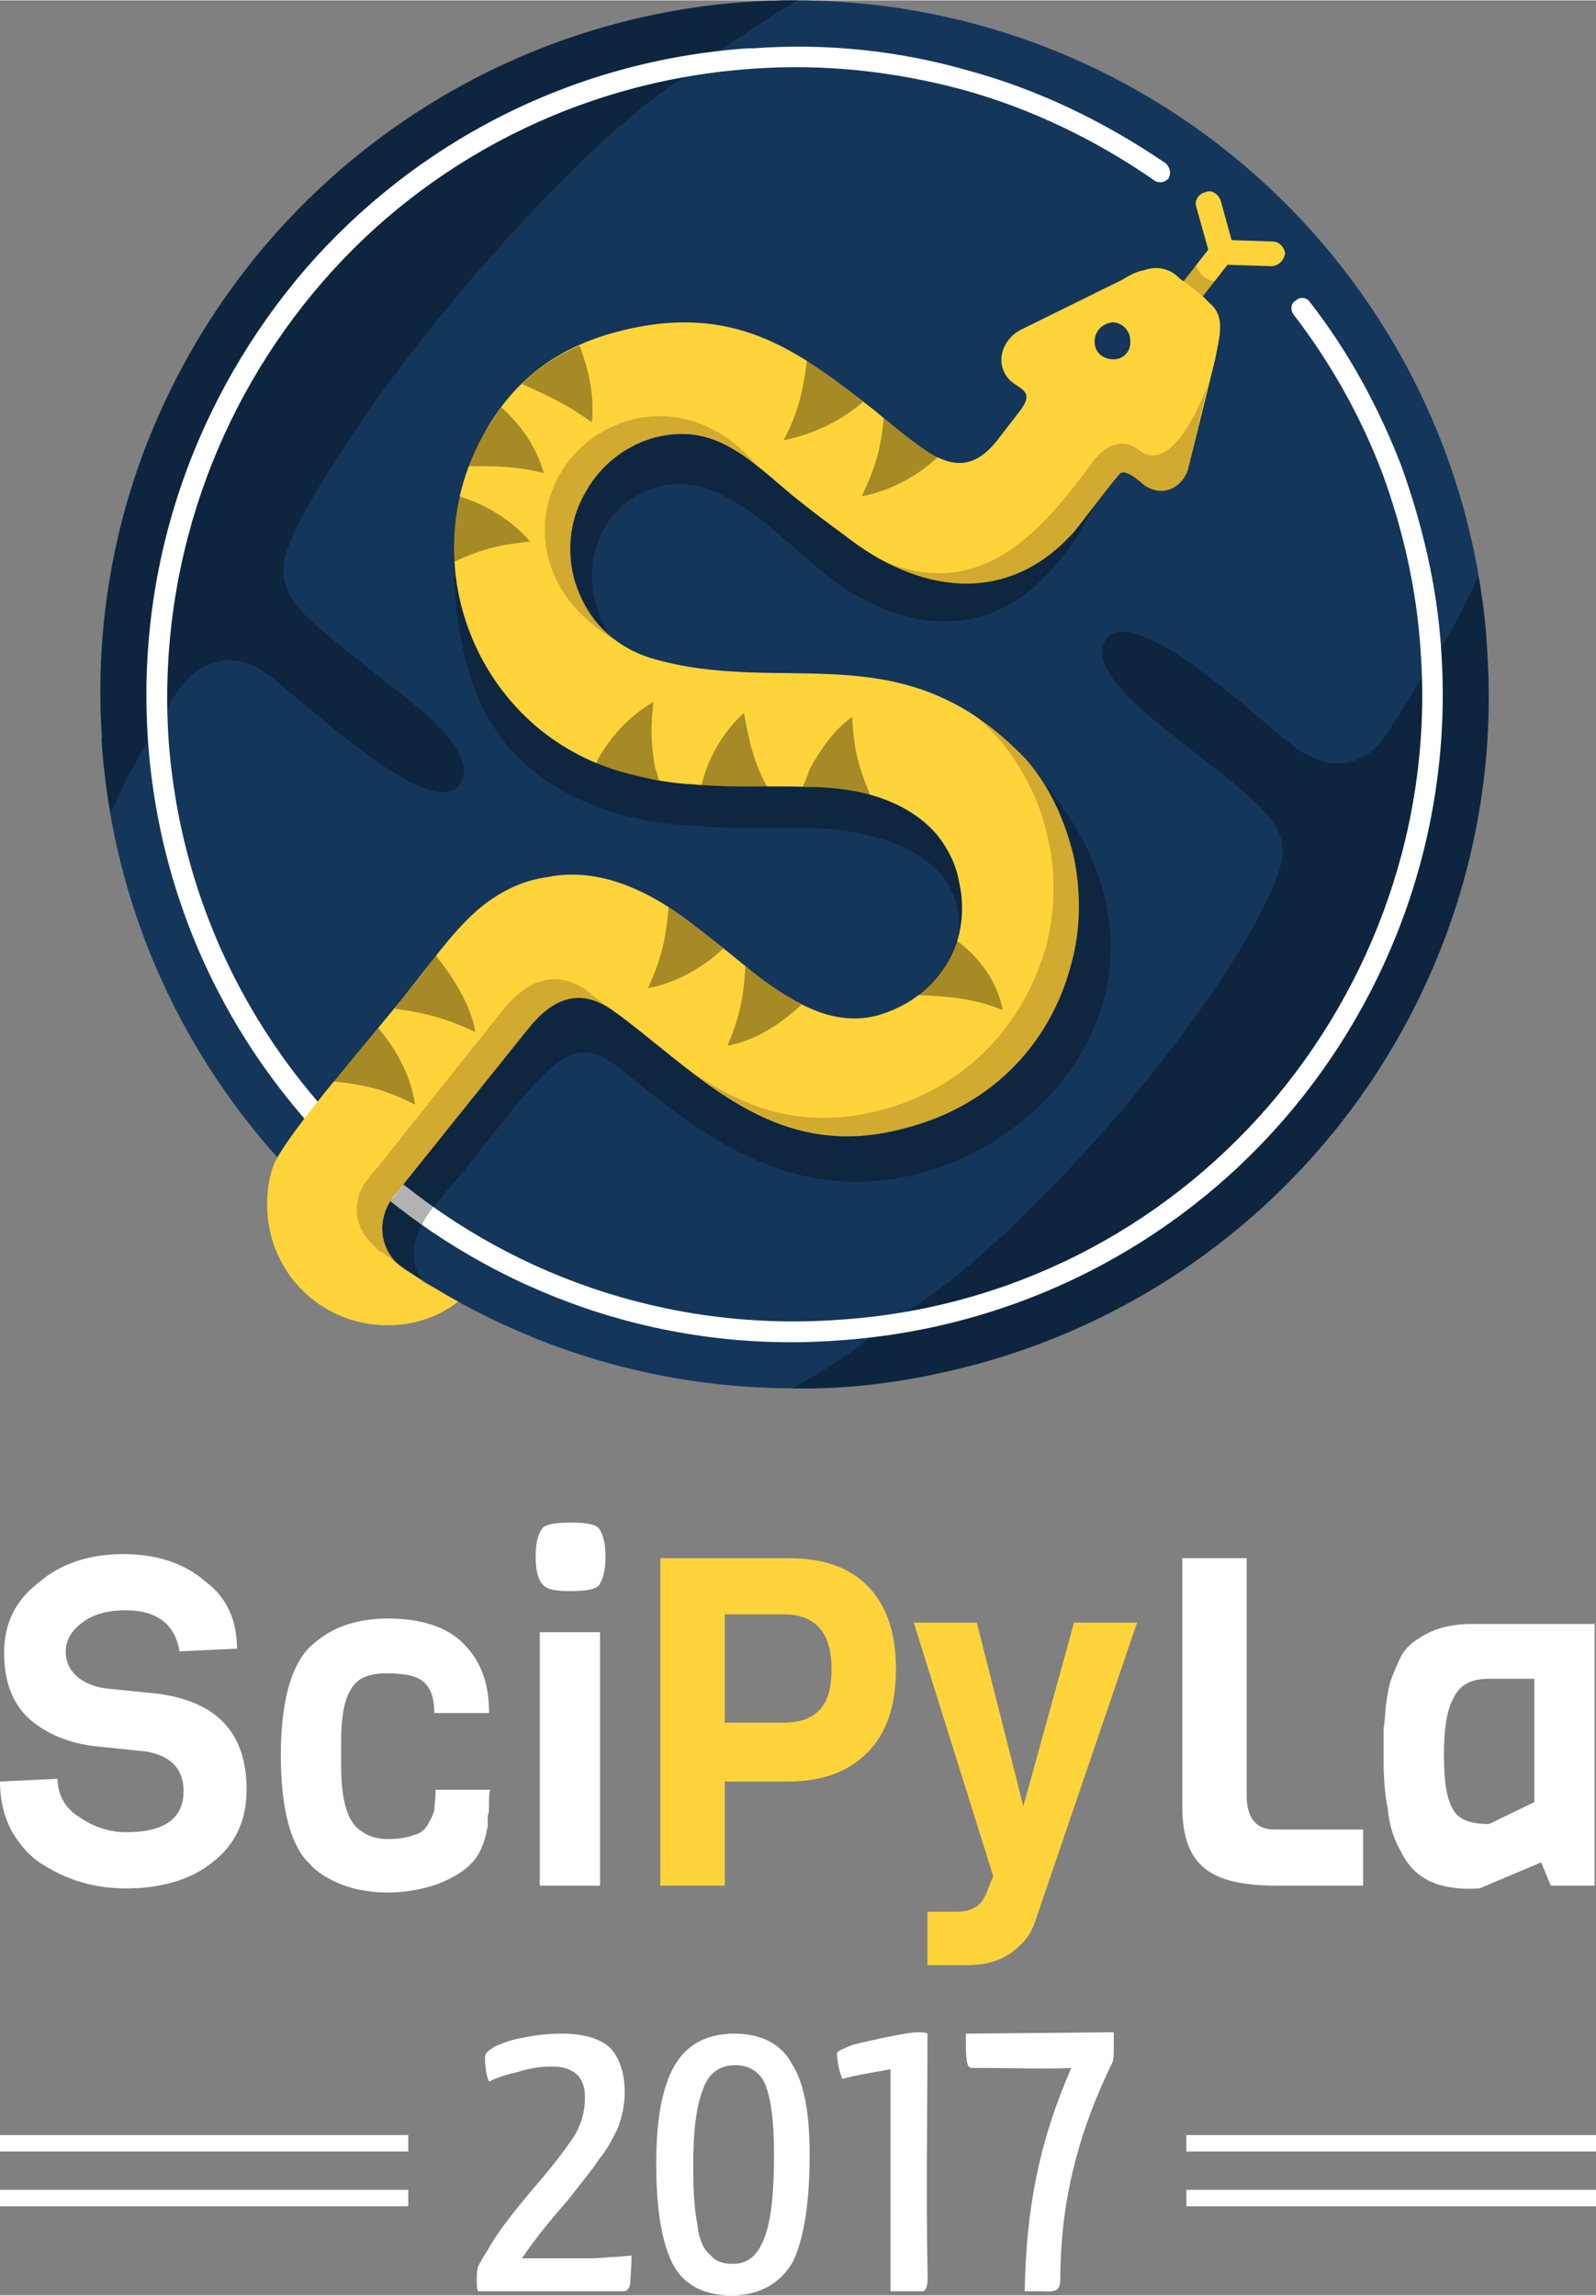 <?xml version="1.0" encoding="UTF-8"?>
<!DOCTYPE svg PUBLIC "-//W3C//DTD SVG 1.1//EN" "http://www.w3.org/Graphics/SVG/1.1/DTD/svg11.dtd">
<!-- Creator: CorelDRAW X7 -->
<svg xmlns="http://www.w3.org/2000/svg" xml:space="preserve" width="11.645mm" height="16.748mm" version="1.1" style="shape-rendering:geometricPrecision; text-rendering:geometricPrecision; image-rendering:optimizeQuality; fill-rule:evenodd; clip-rule:evenodd"
viewBox="0 0 1165 1675"
 xmlns:xlink="http://www.w3.org/1999/xlink">
 <rect x="0" y="0" width="1165" height="1675" fill="#808080" stroke="none"/>
 <defs>
  <style type="text/css">
   <![CDATA[
    .fil3 {fill:#0E253F}
    .fil2 {fill:#14365B}
    .fil1 {fill:#FFD43B}
    .fil0 {fill:white}
    .fil4 {fill:white;fill-rule:nonzero}
    .fil6 {fill:#1A0000;fill-opacity:0.2}
    .fil5 {fill:black;fill-opacity:0.302}
    .fil7 {fill:black;fill-opacity:0.349}
   ]]>
  </style>
 </defs>
 <g id="Capa_x0020_1">
  <g id="_494905001600">
   <path class="fil0" d="M995 1376l-62 0c-48,0 -70,-13 -70,-58l0 -181 47 0 0 173c0,14 5,25 20,25l65 0 0 41zm-129 222l299 0 0 12 -299 0 0 -12zm0 -40l299 0 0 12 -299 0 0 -12zm-866 40l298 0 0 12 -298 0 0 -12zm0 -40l298 0 0 12 -298 0 0 -12zm349 114c-1,-2 -1,-5 -1,-8 0,-4 0,-7 1,-10 1,-2 3,-6 7,-12 7,-13 19,-28 35,-47 13,-15 22,-27 28,-36 6,-10 8,-19 8,-29 0,-14 -8,-22 -24,-22 -8,0 -16,1 -25,4 -9,2 -15,4 -21,7 -2,-4 -3,-11 -3,-18 0,-3 3,-5 8,-8 5,-2 12,-5 20,-6 9,-2 18,-3 28,-3 17,0 29,4 36,11 6,7 10,17 10,32 0,9 -2,18 -5,26 -4,8 -8,16 -14,23 -5,8 -13,17 -22,29 -15,17 -26,31 -34,43l43 0c7,0 14,0 22,-1 7,0 12,-1 15,-1 0,10 -1,17 -1,21 -1,3 -2,5 -5,5l-106 0zm130 -93c0,-31 4,-55 13,-71 9,-16 24,-24 44,-24 19,0 34,7 42,22 9,14 13,36 13,66 0,35 -4,61 -12,78 -9,16 -24,25 -45,25 -21,0 -35,-8 -43,-23 -8,-16 -12,-40 -12,-73zm27 2c0,18 1,32 3,42 1,10 4,18 9,22 4,5 9,7 17,7 11,0 18,-6 23,-19 5,-13 7,-33 7,-61 0,-23 -2,-39 -6,-50 -4,-10 -12,-15 -22,-15 -12,0 -20,6 -24,18 -5,13 -7,31 -7,56zm144 -71c-11,2 -24,4 -35,7 -2,-4 -4,-12 -4,-19 0,-1 4,-3 12,-6 8,-2 17,-4 27,-6 10,-2 16,-3 20,-3 3,0 6,0 7,1 0,57 -1,114 0,171 0,3 1,14 -2,16 0,1 -1,1 -3,1 -7,0 -18,0 -22,0l0 -162zm163 -27c0,3 0,7 0,10 0,5 0,10 -1,12 -25,51 -38,102 -38,158 0,11 -6,9 -16,9 -4,0 -6,0 -10,0 1,-59 10,-108 34,-163 -16,1 -41,0 -73,0 -4,0 -4,-10 -4,-25l108 -1zm-633 -177c0,22 -8,40 -25,53 -16,13 -38,19 -63,19 -21,0 -41,-5 -60,-17 -9,-5 -17,-14 -23,-24 -6,-11 -9,-23 -9,-37l42 -2c0,12 6,22 16,28 10,7 22,11 34,11 28,0 42,-10 42,-30 0,-16 -9,-26 -28,-29l-39 -4c-20,-3 -35,-10 -47,-21 -11,-11 -17,-26 -17,-47 0,-21 8,-38 25,-51 16,-14 37,-21 62,-21 25,0 45,7 60,20 16,12 23,29 23,49l-42 2c-3,-20 -17,-30 -39,-30 -14,0 -24,3 -32,9 -8,6 -12,13 -12,21 0,8 3,14 9,19 5,4 12,7 20,8l39 4c43,6 64,29 64,70zm138 0l40 0c-1,1 -1,5 -1,9 0,5 0,8 -1,10 0,2 0,4 0,8 -1,3 -1,6 -2,8 0,1 -1,4 -2,6 -4,12 -15,21 -33,28 -12,4 -24,6 -36,6 -12,0 -24,-2 -34,-6 -10,-4 -18,-9 -24,-16 -13,-13 -20,-40 -20,-78 0,-38 7,-64 20,-78 6,-6 14,-12 24,-16 10,-4 22,-6 34,-6 24,0 43,6 55,18 13,13 19,29 19,51l-40 0c0,-10 -2,-17 -7,-22 -5,-5 -14,-7 -28,-7 -13,0 -22,4 -26,12 -5,8 -7,21 -7,38l0 17c0,27 5,43 16,49 4,3 11,5 18,5 8,0 14,-1 19,-3 5,-1 8,-4 10,-7 2,-4 4,-7 5,-11 0,-3 1,-8 1,-15zm99 -195c10,0 17,1 20,4 3,4 5,11 5,21 0,10 -2,17 -5,21 -3,3 -10,4 -21,4 -10,0 -17,-1 -20,-5 -3,-3 -5,-10 -5,-20 0,-11 2,-17 5,-21 3,-3 10,-4 21,-4zm21 265l-44 0 0 -185 44 0 0 185zm726 0l-32 0 -7 -17 -45 19c-33,2 -49,-9 -58,-28 -5,-9 -8,-19 -9,-30 -2,-10 -3,-22 -3,-33 0,-12 0,-20 0,-26 1,-5 1,-12 2,-19 1,-7 2,-13 4,-18 2,-5 4,-10 7,-16 3,-5 7,-9 12,-12 10,-7 23,-11 39,-11l90 0 0 191zm-44 -61l0 -90 -33 0c-13,0 -21,4 -26,14 -5,9 -7,23 -7,42 0,19 2,32 7,40 4,7 13,10 26,10l33 -16z"/>
   <path class="fil1" d="M633 1157c14,14 21,34 21,61 0,27 -7,47 -21,61 -14,14 -33,21 -58,21l-46 0 0 76 -47 0 0 -239 93 0c25,0 44,6 58,20zm-26 61c0,-26 -11,-40 -35,-40l-43 0 0 79 43 0c12,0 20,-3 26,-9 6,-6 9,-16 9,-30zm223 -34l-73 214c-3,10 -7,17 -13,22 -9,9 -21,14 -38,14l-29 0 0 -39 22 0c7,0 11,-2 14,-4 3,-2 6,-6 8,-12l4 -10 -58 -185 46 0 34 134 37 -134 46 0z"/>
   <g>
    <path class="fil2" d="M582 0c265,1 482,205 503,465l-404 538c-33,7 -68,11 -103,10 -268,-1 -487,-210 -504,-474l407 -529c33,-7 66,-10 101,-10z"/>
    <path class="fil3" d="M525 37c20,-14 39,-26 57,-37 -207,-1 -395,125 -473,319 -27,67 -39,140 -35,213 1,20 3,41 7,61 8,-19 17,-36 27,-52 10,-15 21,-42 35,-51 19,-13 38,-10 55,4 27,21 90,80 123,84 13,1 20,-9 17,-20 -3,-14 -18,-30 -38,-46 -31,-25 -67,-52 -79,-65 -13,-14 -16,-26 -13,-40 5,-22 27,-55 38,-73 8,-12 17,-26 27,-40l0 0c66,-93 169,-204 227,-238l0 0 25 -19z"/>
    <path class="fil3" d="M635 976c-19,15 -38,27 -57,37 207,1 395,-124 473,-319 26,-65 39,-137 35,-212 -1,-21 -3,-42 -7,-62 -8,19 -17,36 -27,52l-14 22c-9,14 -26,46 -38,55 -19,13 -37,9 -55,-4 -27,-21 -90,-81 -123,-84 -13,-2 -19,8 -17,19 3,14 19,30 38,46 31,25 68,52 79,65 21,22 16,38 3,65 -45,97 -188,257 -265,302l0 0 -25 18z"/>
    <path class="fil4" d="M944 229c-2,-3 -2,-8 2,-10 3,-3 8,-2 10,1 28,36 50,76 67,120 15,42 26,87 29,134 9,130 -36,252 -115,343 -79,91 -194,152 -324,161 -130,10 -252,-35 -343,-114 -92,-80 -153,-194 -162,-324 -9,-131 36,-252 115,-344 79,-91 193,-152 323,-161l4 0c54,-4 107,2 156,16 52,14 101,38 145,68 3,3 4,7 2,11 -3,3 -7,4 -11,1 -42,-29 -89,-52 -140,-66 -49,-13 -100,-19 -154,-15 -126,9 -237,68 -313,156 -77,89 -120,207 -112,333 9,126 68,236 157,313 88,77 206,120 332,111 126,-8 237,-67 314,-156 76,-88 120,-206 111,-332 -3,-46 -13,-89 -28,-130 -16,-42 -38,-81 -65,-116z"/>
    <path class="fil5" d="M331 407l0 0c2,94 28,158 118,186 17,5 34,8 52,9 35,3 53,2 86,2 50,0 117,18 113,76 1,-4 1,-7 2,-11l0 0 0 -1c0,0 0,-1 0,-1l0 -1 0 0 0 0 0 0c0,-1 0,-2 0,-3l0 0 0 0 0 0 0 -1 0 0 0 0 0 -1 0 -1 0 0 0 0 0 0 0 -1 0 0 0 0 0 -1 0 0 0 0 0 0 0 -1 0 0 0 0 0 -1 0 0 0 0 0 -1 0 0 0 0 0 0 0 -1 0 0 0 0 0 0 0 -1 0 0 0 -1 0 0 0 0 0 0 0 -1 0 0 0 0 0 0 -1 -1 0 0 0 0 0 -1 0 0 0 -1 0 0 0 0 0 -1 0 0 0 -1 0 0 0 0 0 0 0 -1 0 0 0 0 0 0 -1 -1 0 0 0 -1 0 0 0 -1 0 0 0 0 0 -1 0 0 0 -1 -1 -1 0 0 0 0 0 -1 0 0 0 0 0 -1 0 0 -1 -1 0 -1 0 0 0 -1 0 0 0 0 0 0 -1 -1 0 0 0 0 0 0 0 -1 0 0 0 0 0 -1 -1 -1 0 0 0 0 0 -1 0 0 -1 -1 0 0 0 -1 0 0 0 0 -1 -1 0 -1 0 0 0 0 0 -1 0 0c-1,0 -1,0 -1,-1l0 0 0 0 0 -1 -1 0 0 -1 0 0 -1 -1 0 0 0 0 0 -1 0 0 -1 0 0 -1 0 0 -1 -1 0 0 0 0 0 0 0 -1 0 0 -1 0 0 -1 0 0 0 0 0 0 -1 -1 0 0 0 0 0 0 0 -1 0 0 -1 0 0 0 0 -1 0 0 0 0 0 0 -1 -1 0 0 0 0 0 0 -1 -1 0 0 0 0 0 0 0 -1 0 0c-1,0 -1,0 -1,-1l0 0c-1,0 -1,0 -1,-1l0 0c0,0 -1,0 -1,-1l0 0 -1 -1 0 0c0,0 0,0 -1,-1l0 0c0,0 0,0 -1,0l0 0c0,-1 0,-1 -1,-1l0 0c0,-1 0,-1 -1,-1l0 0c0,-1 0,-1 -1,-1l0 0c0,0 0,-1 -1,-1l0 0c0,0 0,-1 -1,-1l0 0c0,0 0,-1 -1,-1l0 0c0,0 -1,0 -1,-1l0 0c0,0 -1,0 -1,0l0 0c0,-1 -1,-1 -1,-1l0 0c0,-1 -1,-1 -1,-1l0 0c-1,0 -1,-1 -1,-1l0 0c-1,0 -1,0 -2,-1l0 0c0,0 0,0 -1,0l0 0c0,-1 -1,-1 -1,-1l0 0c0,0 -1,-1 -1,-1l0 0c-1,0 -1,0 -2,-1l0 0c0,0 0,0 -1,0l0 0c0,-1 -1,-1 -1,-1l0 0c-1,0 -1,-1 -1,-1l0 0c-1,0 -1,0 -2,-1l0 0c0,0 -1,0 -1,0l0 0c-1,0 -1,-1 -2,-1l0 0c0,0 0,0 -1,0l0 0c0,-1 -1,-1 -1,-1l0 0c-1,0 -1,-1 -2,-1l0 0c0,0 -1,0 -1,0l0 0c-1,-1 -1,-1 -2,-1l0 0c0,0 -1,0 -1,0l0 0c-1,-1 -1,-1 -2,-1l0 0c0,0 -1,0 -1,-1l0 0 -2 0 0 0c-1,0 -1,0 -2,-1l0 0c0,0 -1,0 -1,0l0 0c-1,0 -1,0 -2,-1l0 0c0,0 -1,0 -2,0l0 0c0,0 -1,0 -1,0l0 0c-1,-1 -1,-1 -2,-1l0 0c0,0 -1,0 -2,0l0 0c0,0 -1,0 -1,-1l0 0c-1,0 -2,0 -2,0l0 0 -2 0 0 0c-1,0 -1,-1 -2,-1l0 0c0,0 -1,0 -2,0l0 0c0,0 -1,0 -1,0l0 0c-1,0 -2,0 -2,-1l0 0c-1,0 -2,0 -2,0l0 0c-1,0 -1,0 -2,0l0 0c-1,0 -1,0 -2,0l0 0 -2 0 0 0c-1,-1 -1,-1 -2,-1l0 0c-1,0 -1,0 -2,0l0 0c-1,0 -1,0 -2,0l0 0c-1,0 -1,0 -2,0l0 0c-1,0 -2,0 -2,0l0 0c-1,0 -2,0 -2,0l0 0c-1,0 -2,0 -2,0l0 0c-1,0 -2,0 -3,0l0 0c0,0 -1,0 -2,0l0 0 -1 0 0 0 -2 0 0 0 -1 0 0 0 -2 0 0 0 -1 0 -2 0 0 0 -1 0 -1 0 0 0 -2 0 -1 0 0 0 -1 0 -2 0 -1 0 -1 0 -2 0 0 0 -1 0 0 0 -1 0 -1 0 0 0 -2 0 0 0 -1 0 0 0 -1 0 -1 0 -2 0 0 0 -1 0 0 0 -1 0 0 0 -1 0 0 0 -2 0 -1 0 -1 0 -1 0 0 0 -2 0 0 0 -1 0 -1 0 0 0 -1 0 0 0 -1 0 0 0 -2 0 -1 0 0 0 -1 0 -1 0 0 0 -2 0 0 0 -1 0 0 0 -1 0 0 0 -1 0 0 0 -2 -1 0 0 -1 0 0 0 -1 0 0 0 -2 0 -1 0 0 0 -1 0 0 0 -2 0 0 0 -1 0 0 0 -1 0 -2 0 0 0 -1 0 0 0 -2 0 0 0 -1 0 0 0 -2 0 0 0 -1 0 -1 -1 0 0 -2 0 0 0 -2 0 0 0 -1 0 0 0 -2 0 0 0 -1 0 0 0 -1 0 0 0 -1 0 0 0 -1 0 0 0 -1 0 0 0 0 0 0 0 -1 0 -1 -1 0 0 -1 0 0 0 -1 0 0 0 -1 0 0 0 0 0 -1 0 0 0 -1 0 -1 0 -1 0 -1 -1 0 0 -1 0 0 0 -1 0 -1 0 0 0 -1 0c-1,0 -1,0 -2,0l-1 0 0 0 -1 -1 -1 0 0 0 0 0 -1 0 -1 0 0 0 -1 0 -2 -1 0 0 0 0 0 0 -1 0 0 0 -1 0 -1 0 0 0 -1 0 0 0 0 -1 -1 0 -1 0 0 0 -1 0 0 0 -1 0 0 0 -1 -1 0 0 -1 0 0 0 -1 0 -1 0 -1 0 0 0 0 -1 0 0 -1 0 -1 0 -1 0 -1 0 0 -1 -1 0 0 0 -1 0 -1 0 -1 -1 0 0 -1 0 0 0 -1 0 -1 -1 -1 0c-1,0 -2,-1 -4,-1l-1 -1c-1,0 -3,0 -4,-1l0 0c-2,-1 -3,-1 -4,-2l-1 0c-2,-1 -3,-1 -4,-2l-1 0c-1,-1 -2,-1 -4,-2l0 0c-2,-1 -3,-1 -4,-2l-1 0c-1,-1 -2,-2 -3,-2l-1 -1c-1,0 -2,-1 -3,-1l-1 -1c-1,-1 -3,-1 -4,-2l0 0c-1,-1 -2,-2 -3,-3l-1 0c-1,-1 -3,-2 -4,-2l0 -1c-1,0 -2,-1 -3,-2l-1 -1c-1,0 -2,-1 -3,-2l-1 -1c-1,0 -2,-1 -3,-2l-1 -1c0,-1 -1,-1 -2,-2l-1 -1c-1,-1 -2,-2 -3,-2l-1 -1c0,-1 -1,-2 -2,-2l-1 -1c-1,-1 -2,-2 -2,-3l-1 -1c-1,-1 -2,-2 -2,-2l-1 -1c-1,-1 -2,-2 -3,-3l0 -1c-1,-1 -2,-2 -2,-2l-1 -2c-1,0 -1,-1 -2,-2 0,0 -1,-1 -1,-1 -1,-1 -1,-2 -2,-3l-1 -1c0,-1 -1,-2 -1,-2l-1 -2c-1,-1 -2,-2 -2,-3l-1 -1c-1,-1 -1,-2 -1,-2l-1 -2c-1,-1 -1,-2 -2,-3 0,0 -1,-1 -1,-1 0,-1 -1,-2 -1,-2l-1 -2c0,-1 -1,-2 -1,-3 0,0 -1,-1 -1,-2 0,0 -1,-1 -1,-2l-1 -1c0,-1 -1,-2 -1,-3 0,-1 0,-1 -1,-2 0,-1 0,-2 -1,-2 0,-1 0,-2 0,-2 -1,-1 -1,-2 -1,-2 0,-1 -1,-1 -1,-2 0,-1 -1,-2 -1,-3 0,-1 0,-1 -1,-2 0,-1 0,-1 0,-2 0,-1 -1,-1 -1,-2 0,-1 0,-2 -1,-3 0,-1 0,-1 0,-2 0,-1 -1,-1 -1,-2 0,-1 0,-1 0,-2 0,-1 -1,-2 -1,-3 0,-1 0,-1 0,-2 0,-1 -1,-2 -1,-2 0,-1 0,-2 0,-2 0,-1 0,-2 -1,-3 0,-1 0,-1 0,-2 0,-1 0,-2 0,-3 0,0 0,-1 -1,-2 0,0 0,-1 0,-2 0,-1 0,-1 0,-2 0,-1 0,-2 0,-3 0,-1 0,-1 0,-2 -1,-1 -1,-1 -1,-2 0,-1 0,-1 0,-2l0 0zm-23 527c-9,-13 -7,-27 0,-40 2,-5 5,-9 8,-13 4,-4 7,-9 11,-13 23,-26 57,-75 79,-92l1 0 0 0 1 -1 0 0 0 0 0 0 1 -1 0 0 1 0 0 0 0 0 0 -1 1 0 0 0 0 0 0 0 1 -1 0 0 1 0 0 0 0 0 0 0 0 -1c1,0 1,0 1,0l1 0 0 0 0 0 1 -1 0 0 0 0 0 0 1 0 0 0 0 0 0 0c1,-1 1,-1 2,-1l0 0 0 0 0 0 1 0 0 0c0,0 1,0 2,-1l0 0c0,0 1,0 1,0l0 0 1 0 0 0c6,-1 13,1 19,5l0 0c10,6 21,16 34,26 39,31 96,71 169,62 123,-15 232,-155 114,-292l0 0 0 0 0 0 0 0 0 1 0 0 0 0 0 0 0 0 1 0 0 0 0 0 0 0 0 0 0 0c0,1 1,1 1,2l0 0c5,8 9,16 13,25l0 0c4,9 6,18 9,27l0 0c0,1 0,1 0,2 0,1 0,1 0,2l0 0c1,1 1,2 1,3l0 0c0,0 0,1 0,2l0 0 0 1 0 0c1,1 1,2 1,3l0 0c0,1 0,2 0,3l0 0c0,1 1,3 1,4l0 0c0,1 0,1 0,2l0 0 0 1 0 2 0 0 0 1 0 0c0,1 0,2 0,2l0 0 0 2c0,0 0,1 0,2l0 0c0,1 0,2 0,2l0 0c1,2 1,3 1,4l-1 1 0 0 0 1 0 0 0 2 0 1 0 1 0 0 0 1 0 0 0 1 0 2 0 1 0 1 0 1 0 2 0 1 -1 1 0 1 0 1 0 2 0 1 0 1 0 1 -1 1 0 2 0 0 0 1 0 0 0 1 -1 1 0 1 0 0 0 2 0 0 0 1 0 0 0 1 0 0 -1 1 0 0 0 1 0 0 0 1 0 0 -1 2 0 0 0 1 0 0c0,1 0,2 -1,2l0 0c0,1 0,2 0,3l0 0c-1,1 -1,2 -1,3l0 0c-1,1 -1,3 -2,5 0,0 0,1 -1,2 0,1 0,2 -1,3 0,0 0,1 0,2 -1,1 -1,2 -1,3 -1,1 -2,3 -3,4 0,1 0,2 -1,3l0 0c0,1 0,1 -1,2 0,1 -1,2 -1,3l0 0c-1,1 -2,3 -3,4 0,2 -1,4 -2,5l0 0c-1,1 -1,2 -2,2l0 0c0,1 -1,2 -1,3 -1,0 -1,1 -1,2 -1,1 -2,3 -4,4 0,1 -1,2 -1,3l0 0c-1,0 -1,1 -2,2 0,0 -1,1 -1,2 -1,1 -2,1 -2,2l0 0c-1,1 -1,1 -2,2 0,1 -1,1 -2,2l0 0c0,1 -1,2 -1,2l0 0c-1,1 -2,2 -2,2 -1,1 -1,2 -2,2l0 0c-1,1 -1,2 -2,2l0 0c-1,1 -1,1 -2,2 -1,1 -1,1 -2,2 -1,1 -1,1 -2,2 -1,1 -1,1 -2,2 -1,0 -1,1 -2,2 -1,0 -2,1 -2,1l0 0c-1,1 -2,2 -3,2 0,1 -1,1 -2,2l0 0c0,0 -1,1 -2,2 -1,0 -2,1 -2,1 -1,1 -2,1 -3,2 0,0 -1,1 -2,1l0 0c-1,1 -2,1 -2,2 -1,0 -2,1 -3,1l0 0c-1,1 -1,1 -2,2l0 0c-1,0 -2,1 -3,1 -1,1 -1,1 -2,2 -1,0 -2,1 -3,1l0 0c-1,1 -2,1 -3,2l0 0c0,0 -1,0 -2,1l0 0c-1,0 -2,1 -3,1 -1,1 -2,1 -3,1l0 0c-1,1 -1,1 -2,2l0 0c-1,0 -2,0 -3,1l0 0c-1,0 -2,0 -3,1l0 0c-1,0 -2,0 -3,1l0 0c-1,0 -2,0 -3,1 -1,0 -2,0 -3,1l0 0c-1,0 -2,0 -3,1l0 0c-1,0 -2,0 -3,1l0 0c-1,0 -2,0 -3,0l0 0c-1,1 -2,1 -3,1l0 0c-2,1 -3,1 -4,1l0 0c-1,0 -3,1 -4,1l0 0c-1,0 -2,0 -3,1l0 0c-2,0 -3,0 -4,0l0 0c-1,0 -2,1 -3,1l0 0c-2,0 -3,0 -4,0l0 0c-1,0 -2,0 -3,1l0 0c-2,0 -3,0 -4,0 -1,0 -2,0 -3,0 -1,0 -2,0 -4,0 -1,0 -2,0 -3,0 -1,0 -2,0 -3,0 -1,0 -2,0 -3,0 -1,0 -3,0 -4,0 -1,0 -2,0 -3,-1 -1,0 -2,0 -3,0 -1,0 -2,0 -3,0l0 0c-1,0 -2,-1 -3,-1l0 0c-1,0 -2,0 -3,0 -1,0 -2,-1 -3,-1 -1,0 -2,0 -3,0 -1,-1 -2,-1 -3,-1 -1,0 -2,-1 -3,-1l0 0c-1,0 -2,-1 -3,-1 -1,0 -2,0 -3,-1 -1,0 -2,0 -3,-1 -1,0 -2,0 -3,-1 -1,0 -2,0 -3,-1 0,0 -1,0 -2,-1 -1,0 -2,-1 -3,-1 -1,0 -2,-1 -3,-1 -1,-1 -2,-1 -3,-1l0 0c-1,-1 -1,-1 -2,-2 -1,0 -2,-1 -3,-1 -1,0 -2,-1 -3,-1l0 0c-1,-1 -1,-1 -2,-2l0 0c-1,0 -2,-1 -3,-1l0 0c-1,-1 -2,-1 -3,-2 -1,0 -1,-1 -2,-1 -1,-1 -2,-1 -3,-2 -1,0 -2,-1 -2,-1 -2,-1 -4,-3 -6,-4 0,0 -1,-1 -2,-1 -1,-1 -2,-1 -3,-2l0 0c0,-1 -1,-1 -2,-2 -1,0 -2,-1 -3,-2l0 0c0,0 -1,-1 -2,-1l0 0c-1,-1 -2,-2 -3,-2l0 0c0,-1 -1,-1 -2,-2l0 0c-2,-1 -3,-2 -5,-4l-2 -2 0 0c-3,-1 -5,-3 -8,-5l0 0c-1,-2 -3,-3 -5,-4l0 0c-1,-1 -3,-3 -4,-4l0 0c-3,-2 -5,-4 -8,-6l-2 -1 0 0 -2 -2 0 0c-24,-22 -48,-48 -79,-17l-1 0 0 0c0,1 0,1 -1,1l0 0 0 1 0 0 -1 1 0 0 -1 1 0 0 -1 1 0 0 -1 1 0 0 -1 1 0 0 0 1 0 0 -1 1 0 0 -1 0 0 0 -10 13 0 0 -82 102 0 1 -5 5c-1,2 -3,4 -4,5 -1,1 -1,2 -2,4 0,0 0,0 0,0 0,0 0,0 0,0 -7,12 -5,27 4,38l11 10 10 6zm136 -472c-39,-67 24,-135 87,-99 37,20 63,55 97,73 50,27 119,34 171,-67l0 0 0 0 -1 1 0 0 0 0 -1 1 0 0 0 0 0 0 -1 1 0 0 0 0 0 1 0 0 -1 0 0 1 0 0 -1 0 0 1 0 0 0 0 -2 2 0 1 0 0 0 0 -1 1 0 0 0 0 -1 1 0 0 0 0 0 0 0 1 -1 0 0 0 0 1 0 0 0 0 -1 0 0 0 0 1 0 0 0 0 0 0 -1 1 0 0 0 0 0 0 0 1 0 0 -1 0 0 0 0 0 0 0 0 1 0 0 -1 0 0 0 0 0 0 0 0 1 0 0 0 0 -1 0 0 0 0 0 0 1 0 0 0 0 0 0 -1 0 0 0 0 0 0 1 0 0 0 0 0 0 0 0 0 0 -1 0 0 0 0 1c-54,48 -108,40 -160,4 -1,0 -2,-1 -3,-1 -5,-4 -9,-8 -13,-11 -7,-6 -13,-10 -21,-16 -2,-2 -5,-4 -7,-6l0 0c-30,-24 -53,-49 -92,-42l0 0c0,0 -1,0 -2,0l0 0c-1,0 -1,0 -2,0l0 1 -2 0c0,0 -1,0 -2,0l-1 1 -1 0 -1 0 -1 1 -1 0 -1 0 -1 1 -1 0 -1 0 -1 1 -1 0 -1 1 -1 0 -1 0 -1 1 0 0 -1 1 -1 0 -1 1 -1 0 -1 1 -1 0 -1 1 -1 0 -1 1 0 0 -1 1 0 0 -1 1 -1 0 -1 1 0 0 -1 0 0 0 0 1 -1 1 -1 0 0 0 -1 1 0 0 -1 1 0 0 -1 1 -1 1 0 0 -1 0 0 0 0 1 -1 1 -1 0 0 0 0 1 -1 1 0 0c-1,1 -2,2 -3,4l-1 0 -1 1 0 0 0 1 -1 1c0,0 -1,1 -1,1 -1,1 -1,2 -2,3l0 0c0,0 0,1 -1,1l0 0c0,1 -1,2 -1,3 -1,1 -1,2 -2,3l0 0c-2,3 -3,6 -4,10 -1,0 -1,1 -1,2l0 0 0 0 0 0 -1 1c0,1 0,2 0,2l-1 1 0 1 0 0 0 1 0 1 0 0 -1 1 0 1 0 1 0 0 0 1 0 0 0 1 0 0 0 1 0 0 -1 1 0 1 0 0 0 1 0 0 0 1 0 1 0 1 0 1 0 1 0 1 -1 1 0 0 0 1 0 1 0 1 0 0 0 2 0 0 0 1 0 1 0 0 1 1 0 1 0 0 0 1 0 1 0 1 0 1 0 1 0 1 0 1 0 0 0 1 1 1 0 1 0 1 0 1 1 1 0 1 0 1 0 2 0 0 1 1 0 1 0 0 0 1 0 1 1 0 0 0 0 1 0 0 0 0 0 1 1 1 0 0 0 0 0 0 0 1 0 0 0 1 0 0 1 0 0 0 0 1 0 1 0 0 0 0 0 0 1 1 0 0 0 0 0 0 0 1 0 0 0 1 1 0 0 1 0 1 1 0 0 1 0 0 0 0 1 1 0 0 0 1 0 0 0 0 0 1 1 0 0 0 0 1 0 0 1 1 0 0 0 1 0 0 1 0 0 0 0 1 0 0 0 0 1 1 0 0 0 0 0 1 0 0 1 0 0 1 0 0 0 0 0 0 1 1 0 0 0 1 1 0 0 1 0 0 0 0 1 1 0 0 0 0 1 1 0 0 0 0 1 1 0 0 0 1 1 0 0 1 1 0 0 1 1 0 0 1 0 0 0 0 0 0 0 0 0 0 0 0 0 0 0 0 0 0 1 0 0 1 0 0 0 0 0 0 0 0 0 0 0 0 0 0 1 0 0 0 0 0 0 0 0 0 0 0 0 0 0 1 0 0 0 0 0 0 0 0 0 0 0 0 0 0 0 0 0 0 0 0 1 0 0 0 0 0 0 0 0 0 0 0 0 0 0 0 0 1 0 0 0 0 0 0 0 0 0 0 0 0 0 0 0 0 0 0 0 0 1 0 0 0 0 0 0 0z"/>
    <path class="fil1" d="M295 926c-19,-13 -21,-38 -6,-55l97 -121c17,-21 37,-30 61,-13 10,7 21,16 31,24 52,42 103,84 183,62 66,-17 107,-65 121,-120 7,-25 7,-52 2,-77 -6,-26 -17,-51 -35,-72 -90,-95 -177,-45 -274,-74 -13,-4 -25,-11 -35,-21 -10,-10 -17,-23 -21,-37 -6,-23 -2,-46 9,-64 10,-18 28,-33 50,-39 43,-11 68,15 100,42 10,8 24,19 38,29 54,43 118,52 166,0 5,-5 33,-43 36,-45 4,-2 10,3 14,6 12,12 29,8 35,-8l20 -81c3,-16 8,-31 -4,-41 -2,-2 -3,-3 -5,-5l18 -23 32 1c5,0 9,-4 10,-9 0,-4 -4,-9 -9,-9l-30 -1 -8 -29c-2,-5 -7,-8 -11,-6 -5,1 -8,6 -7,10l9 32 -4 5 0 0 -14 18c-2,-1 -3,-2 -5,-4 -7,-6 -16,-7 -24,-4 -6,1 -11,4 -16,7l-75 37c-12,7 -18,23 -8,35 7,8 20,8 9,23l-17 22c-18,23 -35,19 -53,7 -13,-9 -25,-19 -37,-29 -54,-42 -101,-80 -188,-57 -45,12 -75,36 -96,73 -54,94 -7,215 96,247 18,5 35,9 53,10 34,3 53,1 85,2 47,0 78,14 96,35 8,10 14,22 16,34 3,13 3,26 0,39 -7,27 -28,50 -60,59 -39,10 -74,-18 -108,-46 -19,-15 -39,-32 -61,-43 -24,-12 -48,-17 -72,-12 -15,2 -29,8 -43,18 -22,16 -40,43 -58,65 -19,25 -92,107 -99,129 -3,9 -4,18 -4,27 0,49 39,88 88,88 19,0 37,-6 51,-17l1 0 0 0 0 0c-10,-5 -15,-9 -25,-14 -5,-4 -10,-7 -15,-10zm518 -664c-8,0 -14,-5 -14,-13 0,-7 5,-13 13,-14 7,0 13,6 13,13 1,8 -5,14 -12,14z"/>
    <path class="fil6" d="M643 810c-58,15 -101,-2 -139,-29 43,34 91,60 157,42 66,-17 107,-65 121,-120 7,-25 7,-52 2,-77 -4,-20 -12,-39 -24,-57 -3,-5 -7,-10 -11,-15 -11,-13 -24,-24 -39,-34 7,7 14,13 20,20 18,22 30,47 35,72 6,26 5,52 -1,77 -15,55 -56,104 -121,121zm156 -475c-38,52 -83,106 -157,73 19,11 40,17 59,18 29,1 57,-10 81,-36 0,0 0,0 0,0 0,0 0,0 0,0 0,0 0,-1 0,-1 3,-2 9,-10 16,-19 9,-11 18,-24 20,-25 4,-2 10,3 14,6 12,12 29,8 35,-8l15 -64c1,-2 -24,71 -51,49 -10,-8 -22,-5 -32,7zm-380 87c-6,-23 -2,-46 9,-64 10,-18 28,-33 50,-39 31,-8 53,3 74,20 -47,-55 -113,-40 -141,3 -24,37 -18,92 38,125 -2,-2 -4,-3 -5,-5 -2,-1 -3,-2 -4,-3 -10,-10 -17,-23 -21,-37zm454 -229l-9 12 14 11 9 -11c-4,1 -13,-6 -14,-12zm-588 684c1,-2 2,-4 4,-6l5 -5 92 -116c16,-19 35,-29 57,-16 -5,-4 -10,-7 -14,-11 -24,-17 -45,-7 -62,14l-90 113 -7 8c0,1 -1,2 -2,3 -11,14 -10,33 3,46 2,2 4,4 6,6 1,0 2,1 2,1 5,3 9,7 14,10 -15,-12 -18,-32 -8,-47z"/>
    <path class="fil7" d="M381 280c22,10 33,15 51,28 2,-19 -2,-38 -9,-56 -16,7 -30,16 -42,28zm248 82c21,-4 41,-15 56,-29 0,0 0,0 0,0 -3,-1 -7,-3 -10,-5 -10,-7 -20,-15 -30,-23 -2,24 -7,38 -16,57zm-41 212c18,0 34,2 47,6 -1,-3 -2,-6 -3,-8 -7,-18 -9,-31 -10,-49 -14,10 -23,24 -31,38 -1,4 -3,8 -5,13 1,0 2,0 2,0zm-76 -1c19,1 33,1 48,1 -10,-18 -13,-33 -17,-54 -15,14 -26,32 -31,53zm-62 -11c11,3 21,6 31,7 -1,-3 -2,-7 -3,-10 -3,-17 -3,-30 -1,-47 -17,10 -29,23 -39,39 -1,2 -2,4 -3,6 5,2 10,4 15,5zm-119 -152c21,-10 36,-13 56,-15 -14,-16 -32,-27 -52,-33 -3,15 -4,30 -4,45 0,1 0,2 0,3zm11 -70c22,0 35,0 55,5 -6,-20 -16,-34 -31,-48 -4,5 -8,12 -12,18 -5,8 -9,17 -12,25zm-39 466c-3,-21 -14,-41 -27,-56 -11,13 -22,26 -33,39 11,1 22,3 30,5 11,3 20,7 30,12zm-15 -70l10 -13c7,-8 14,-17 20,-26 13,16 26,37 29,56 -19,-9 -35,-14 -59,-17zm200 -74c-2,25 -6,39 -15,59 21,-4 40,-15 55,-29 -12,-10 -26,-21 -40,-30l0 0zm56 43c-1,24 -5,39 -13,58 21,-4 39,-16 54,-30 -14,-7 -27,-18 -41,-28zm154 -19c-4,15 -14,29 -28,40 24,1 43,3 62,11 -4,-20 -16,-38 -34,-51zm-126 -365c21,-4 42,-14 58,-28 -14,-11 -27,-21 -41,-30 -3,24 -7,39 -17,58z"/>
   </g>
  </g>
 </g>
</svg>
